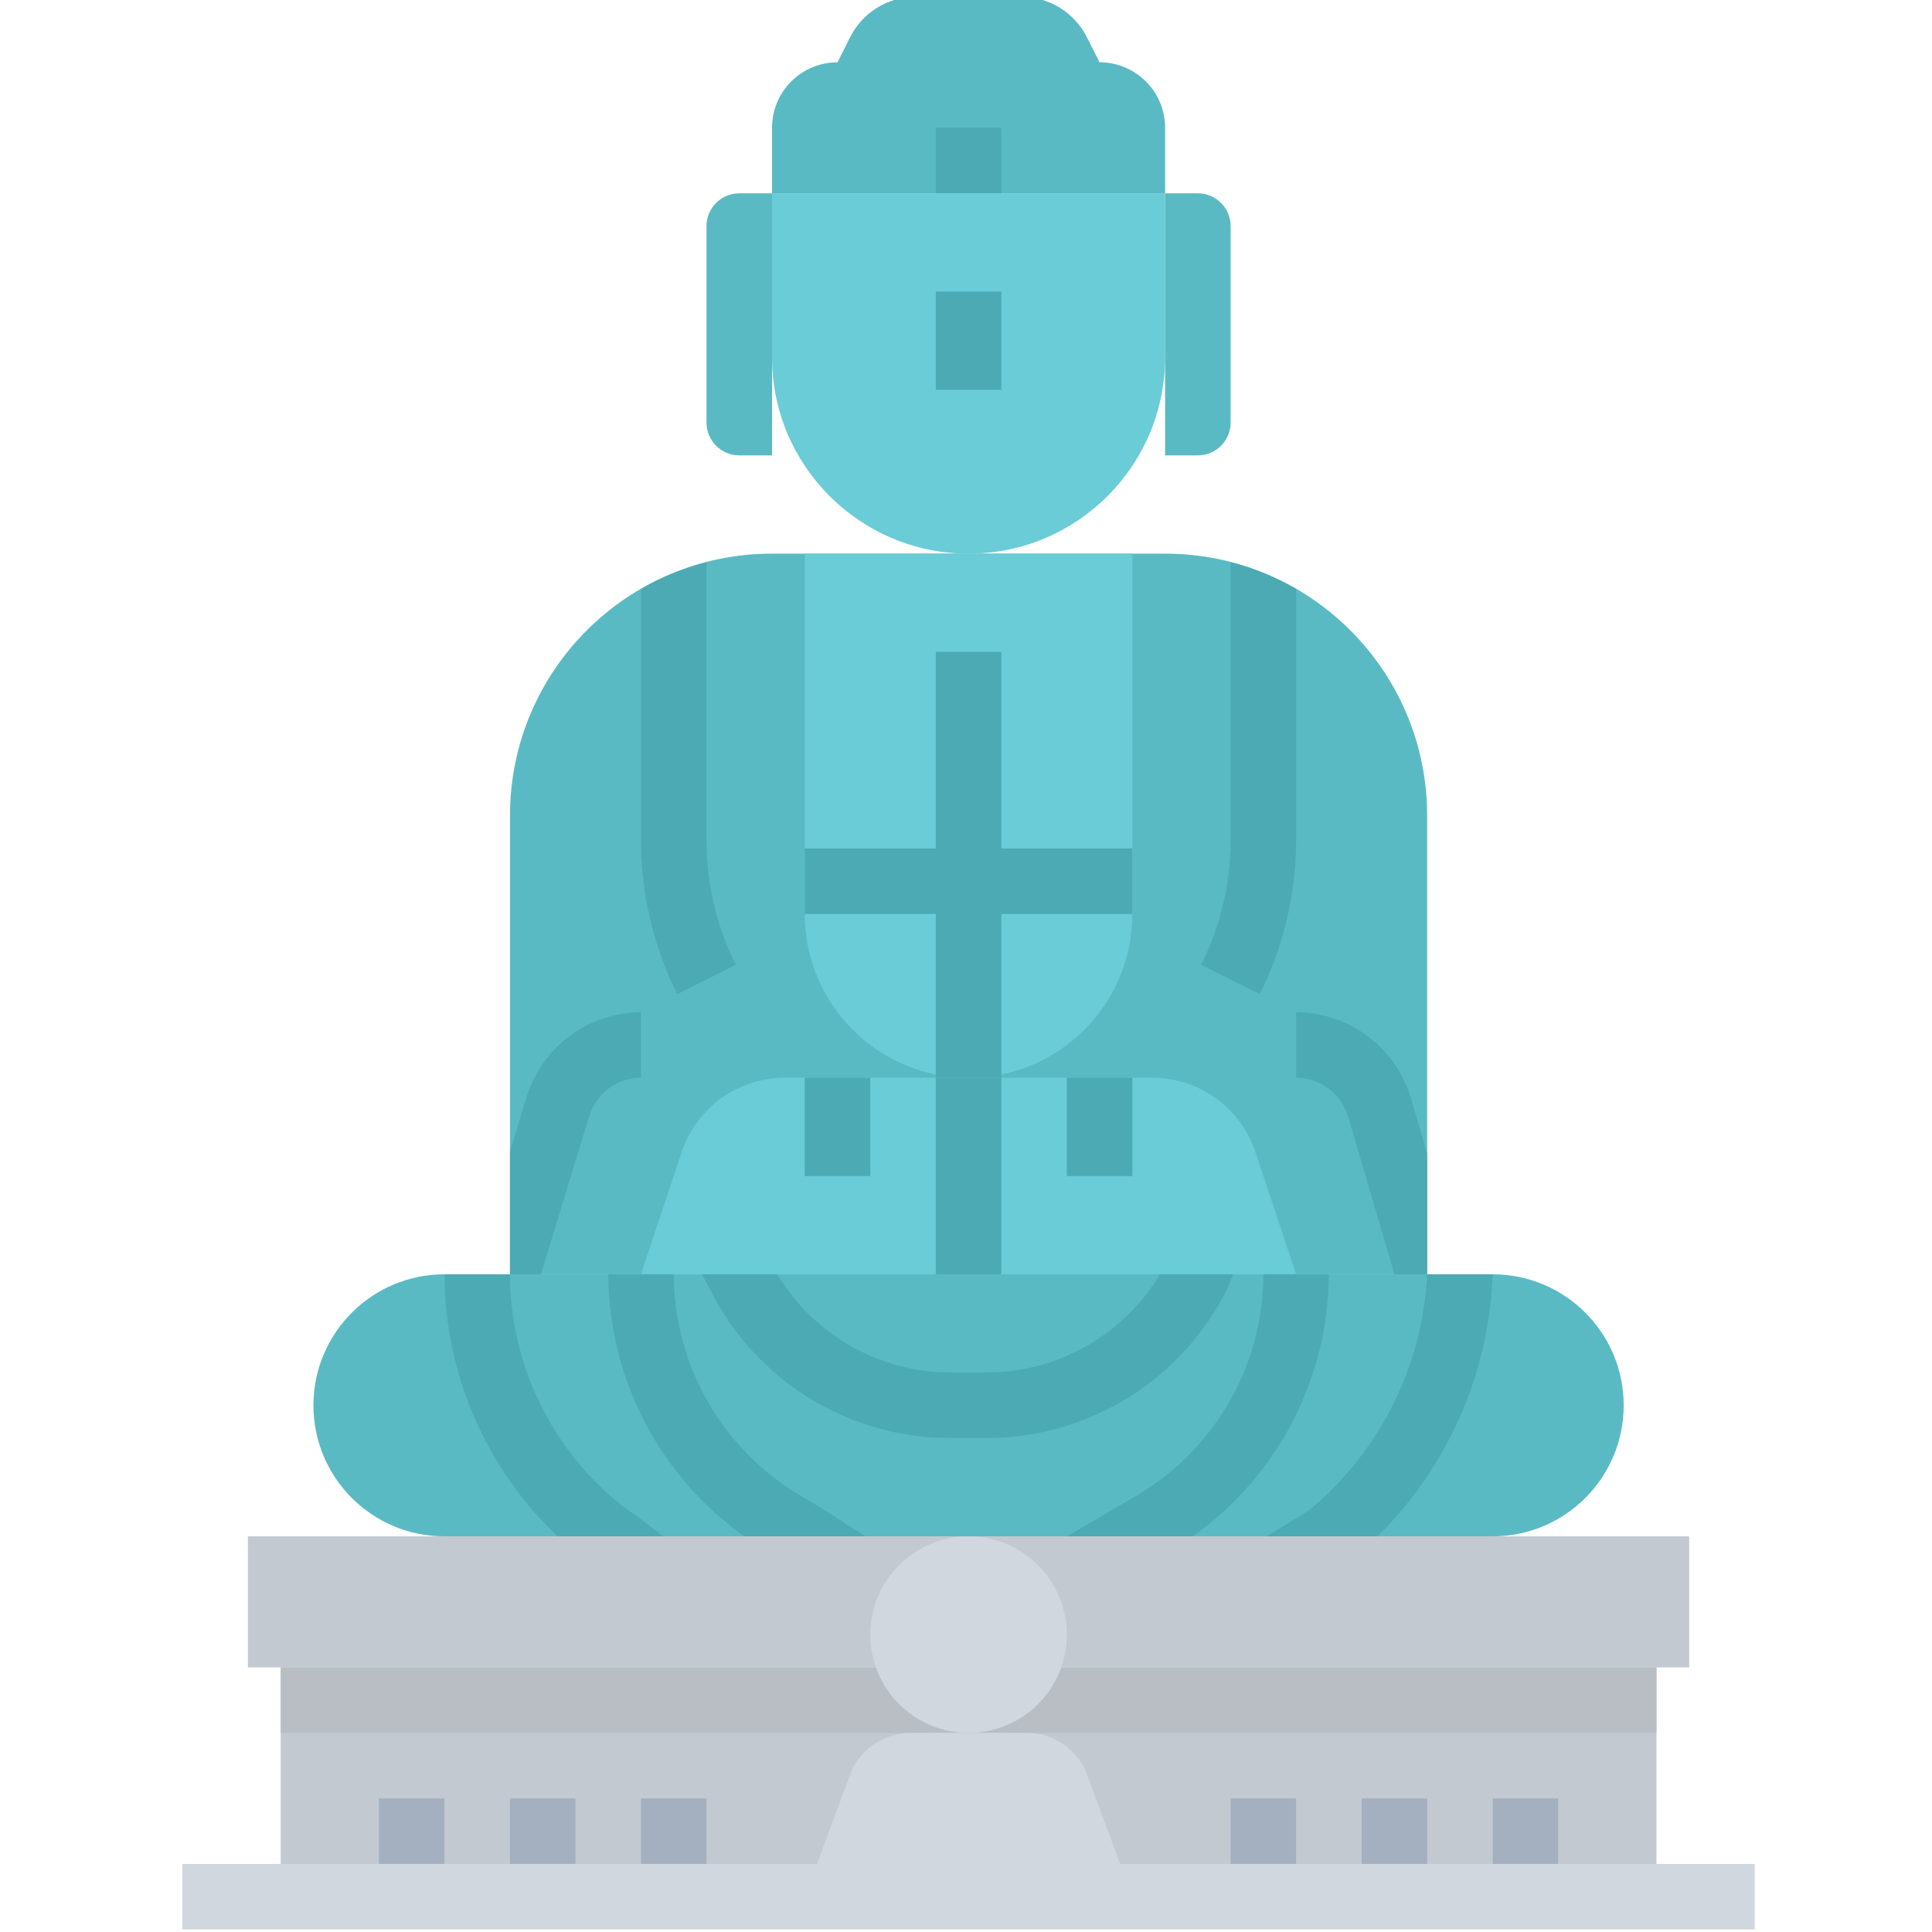<svg xmlns="http://www.w3.org/2000/svg" height="601pt" version="1.1" viewBox="-56 1 601 601.8" width="601pt">
<g id="surface1">
<path d="M 184.078 173.457 L 306.52 173.457 C 351.602 173.457 388.148 210.004 388.148 255.086 L 388.148 397.934 L 102.453 397.934 L 102.453 255.086 C 102.453 210.004 139 173.457 184.078 173.457 Z M 184.078 173.457 " style=" stroke:none;fill-rule:nonzero;fill:rgb(35.294%,72.941%,76.863%);fill-opacity:1;" />
<path d="M 245.301 173.457 C 211.488 173.457 184.078 146.047 184.078 112.238 L 184.078 61.219 L 306.52 61.219 L 306.52 112.238 C 306.52 146.047 279.109 173.457 245.301 173.457 Z M 245.301 173.457 " style=" stroke:none;fill-rule:nonzero;fill:rgb(41.176%,80%,84.314%);fill-opacity:1;" />
<path d="M 235.098 91.832 L 255.504 91.832 L 255.504 122.441 L 235.098 122.441 Z M 235.098 91.832 " style=" stroke:none;fill-rule:nonzero;fill:rgb(29.804%,66.667%,70.98%);fill-opacity:1;" />
<path d="M 306.52 61.219 L 184.078 61.219 L 184.078 40.812 C 184.078 29.543 193.215 20.406 204.488 20.406 L 208.375 12.633 C 212.238 4.898 220.137 0.012 228.781 0 L 261.758 0 C 270.402 0.012 278.301 4.898 282.164 12.633 L 286.113 20.406 C 297.383 20.406 306.52 29.543 306.52 40.812 Z M 306.52 61.219 " style=" stroke:none;fill-rule:nonzero;fill:rgb(35.294%,72.941%,76.863%);fill-opacity:1;" />
<path d="M 82.047 397.934 L 408.555 397.934 C 431.094 397.934 449.367 416.207 449.367 438.746 C 449.367 461.285 431.094 479.559 408.555 479.559 L 82.047 479.559 C 59.504 479.559 41.23 461.285 41.23 438.746 C 41.23 416.207 59.504 397.934 82.047 397.934 Z M 82.047 397.934 " style=" stroke:none;fill-rule:nonzero;fill:rgb(35.294%,72.941%,76.863%);fill-opacity:1;" />
<path d="M 184.078 142.848 L 173.875 142.848 C 168.242 142.848 163.672 138.277 163.672 132.645 L 163.672 71.422 C 163.672 65.789 168.242 61.219 173.875 61.219 L 184.078 61.219 Z M 184.078 142.848 " style=" stroke:none;fill-rule:nonzero;fill:rgb(35.294%,72.941%,76.863%);fill-opacity:1;" />
<path d="M 316.723 142.848 L 306.52 142.848 L 306.52 61.219 L 316.723 61.219 C 322.359 61.219 326.926 65.789 326.926 71.422 L 326.926 132.645 C 326.926 138.277 322.359 142.848 316.723 142.848 Z M 316.723 142.848 " style=" stroke:none;fill-rule:nonzero;fill:rgb(35.294%,72.941%,76.863%);fill-opacity:1;" />
<path d="M 235.098 40.812 L 255.504 40.812 L 255.504 61.219 L 235.098 61.219 Z M 235.098 40.812 " style=" stroke:none;fill-rule:nonzero;fill:rgb(29.804%,66.667%,70.98%);fill-opacity:1;" />
<path d="M 20.824 479.559 L 469.773 479.559 L 469.773 520.371 L 20.824 520.371 Z M 20.824 479.559 " style=" stroke:none;fill-rule:nonzero;fill:rgb(76.471%,78.824%,81.961%);fill-opacity:1;" />
<path d="M 31.027 520.371 L 459.57 520.371 L 459.57 591.797 L 31.027 591.797 Z M 31.027 520.371 " style=" stroke:none;fill-rule:nonzero;fill:rgb(76.471%,78.824%,81.961%);fill-opacity:1;" />
<path d="M 31.027 520.371 L 459.57 520.371 L 459.57 540.781 L 31.027 540.781 Z M 31.027 520.371 " style=" stroke:none;fill-rule:nonzero;fill:rgb(72.157%,74.51%,76.863%);fill-opacity:1;" />
<path d="M 275.91 510.168 C 275.91 527.074 262.207 540.781 245.301 540.781 C 228.395 540.781 214.691 527.074 214.691 510.168 C 214.691 493.266 228.395 479.559 245.301 479.559 C 262.207 479.559 275.91 493.266 275.91 510.168 Z M 275.91 510.168 " style=" stroke:none;fill-rule:nonzero;fill:rgb(81.569%,84.314%,87.451%);fill-opacity:1;" />
<path d="M 296.316 591.797 L 194.281 591.797 L 209.047 552.062 C 212.504 545.148 219.57 540.781 227.301 540.781 L 263.301 540.781 C 271.031 540.781 278.098 545.148 281.555 552.062 Z M 296.316 591.797 " style=" stroke:none;fill-rule:nonzero;fill:rgb(81.569%,84.314%,87.451%);fill-opacity:1;" />
<path d="M 0.418 581.594 L 490.18 581.594 L 490.18 602 L 0.418 602 Z M 0.418 581.594 " style=" stroke:none;fill-rule:nonzero;fill:rgb(81.569%,84.314%,87.451%);fill-opacity:1;" />
<path d="M 61.641 561.188 L 82.047 561.188 L 82.047 581.594 L 61.641 581.594 Z M 61.641 561.188 " style=" stroke:none;fill-rule:nonzero;fill:rgb(64.314%,69.02%,74.902%);fill-opacity:1;" />
<path d="M 102.453 561.188 L 122.859 561.188 L 122.859 581.594 L 102.453 581.594 Z M 102.453 561.188 " style=" stroke:none;fill-rule:nonzero;fill:rgb(64.314%,69.02%,74.902%);fill-opacity:1;" />
<path d="M 143.266 561.188 L 163.672 561.188 L 163.672 581.594 L 143.266 581.594 Z M 143.266 561.188 " style=" stroke:none;fill-rule:nonzero;fill:rgb(64.314%,69.02%,74.902%);fill-opacity:1;" />
<path d="M 326.926 561.188 L 347.332 561.188 L 347.332 581.594 L 326.926 581.594 Z M 326.926 561.188 " style=" stroke:none;fill-rule:nonzero;fill:rgb(64.314%,69.02%,74.902%);fill-opacity:1;" />
<path d="M 367.742 561.188 L 388.148 561.188 L 388.148 581.594 L 367.742 581.594 Z M 367.742 561.188 " style=" stroke:none;fill-rule:nonzero;fill:rgb(64.314%,69.02%,74.902%);fill-opacity:1;" />
<path d="M 408.555 561.188 L 428.961 561.188 L 428.961 581.594 L 408.555 581.594 Z M 408.555 561.188 " style=" stroke:none;fill-rule:nonzero;fill:rgb(64.314%,69.02%,74.902%);fill-opacity:1;" />
<path d="M 245.301 336.711 C 273.477 336.711 296.316 313.871 296.316 285.695 L 296.316 173.457 L 194.281 173.457 L 194.281 285.695 C 194.281 313.871 217.125 336.711 245.301 336.711 Z M 245.301 336.711 " style=" stroke:none;fill-rule:nonzero;fill:rgb(41.176%,80%,84.314%);fill-opacity:1;" />
<path d="M 245.301 397.934 L 143.266 397.934 L 155.969 359.832 C 160.566 346.027 173.484 336.711 188.039 336.711 L 245.301 336.711 Z M 245.301 397.934 " style=" stroke:none;fill-rule:nonzero;fill:rgb(41.176%,80%,84.314%);fill-opacity:1;" />
<path d="M 245.301 397.934 L 347.332 397.934 L 334.629 359.832 C 330.031 346.027 317.113 336.711 302.562 336.711 L 245.301 336.711 Z M 245.301 397.934 " style=" stroke:none;fill-rule:nonzero;fill:rgb(41.176%,80%,84.314%);fill-opacity:1;" />
<path d="M 154.539 310.664 L 172.805 301.539 C 166.82 289.531 163.695 276.297 163.672 262.879 L 163.672 176.152 C 156.523 177.984 149.656 180.789 143.266 184.484 L 143.266 262.898 C 143.293 279.477 147.152 295.824 154.539 310.664 Z M 154.539 310.664 " style=" stroke:none;fill-rule:nonzero;fill:rgb(29.804%,66.667%,70.98%);fill-opacity:1;" />
<path d="M 317.742 301.543 L 336.008 310.664 C 343.418 295.824 347.297 279.469 347.332 262.879 L 347.332 184.469 C 340.945 180.77 334.078 177.965 326.926 176.133 L 326.926 262.859 C 326.895 276.289 323.75 289.527 317.742 301.543 Z M 317.742 301.543 " style=" stroke:none;fill-rule:nonzero;fill:rgb(29.804%,66.667%,70.98%);fill-opacity:1;" />
<path d="M 296.316 265.289 L 255.504 265.289 L 255.504 204.066 L 235.098 204.066 L 235.098 265.289 L 194.281 265.289 L 194.281 285.695 L 235.098 285.695 L 235.098 336.711 L 255.504 336.711 L 255.504 285.695 L 296.316 285.695 Z M 296.316 265.289 " style=" stroke:none;fill-rule:nonzero;fill:rgb(29.804%,66.667%,70.98%);fill-opacity:1;" />
<path d="M 194.281 336.711 L 214.691 336.711 L 214.691 367.32 L 194.281 367.32 Z M 194.281 336.711 " style=" stroke:none;fill-rule:nonzero;fill:rgb(29.804%,66.667%,70.98%);fill-opacity:1;" />
<path d="M 275.91 336.711 L 296.316 336.711 L 296.316 367.32 L 275.91 367.32 Z M 275.91 336.711 " style=" stroke:none;fill-rule:nonzero;fill:rgb(29.804%,66.667%,70.98%);fill-opacity:1;" />
<path d="M 143.266 336.711 L 143.266 316.305 C 126.711 316.34 112.152 327.266 107.492 343.148 L 102.453 359.648 L 102.453 397.934 L 112.094 397.934 L 127.062 348.957 C 129.141 341.727 135.742 336.738 143.266 336.711 Z M 143.266 336.711 " style=" stroke:none;fill-rule:nonzero;fill:rgb(29.804%,66.667%,70.98%);fill-opacity:1;" />
<path d="M 347.332 316.305 L 347.332 336.711 C 354.863 336.734 361.473 341.723 363.559 348.957 L 377.945 397.934 L 388.148 397.934 L 388.148 360.324 L 383.168 343.324 C 378.543 327.363 363.953 316.359 347.332 316.305 Z M 347.332 316.305 " style=" stroke:none;fill-rule:nonzero;fill:rgb(29.804%,66.667%,70.98%);fill-opacity:1;" />
<path d="M 102.453 397.934 L 82.047 397.934 C 82.129 428.82 94.871 458.324 117.297 479.559 L 150.094 479.559 C 146.414 476.5 142.578 473.629 138.605 470.957 C 115.879 453.543 102.523 426.562 102.453 397.934 Z M 102.453 397.934 " style=" stroke:none;fill-rule:nonzero;fill:rgb(29.804%,66.667%,70.98%);fill-opacity:1;" />
<path d="M 388.148 397.934 C 386.73 426.41 373.473 453 351.578 471.262 C 346.016 474.793 341.578 477.469 337.996 479.559 L 372.688 479.559 C 394.609 457.914 407.438 428.719 408.555 397.934 Z M 388.148 397.934 " style=" stroke:none;fill-rule:nonzero;fill:rgb(29.804%,66.667%,70.98%);fill-opacity:1;" />
<path d="M 192.242 466.449 C 168.246 451.941 153.547 425.973 153.469 397.934 L 133.062 397.934 C 133.219 430.379 148.992 460.762 175.438 479.559 L 213.191 479.559 L 199.52 470.816 Z M 192.242 466.449 " style=" stroke:none;fill-rule:nonzero;fill:rgb(29.804%,66.667%,70.98%);fill-opacity:1;" />
<path d="M 357.539 397.934 L 337.129 397.934 C 337.066 425.879 322.461 451.777 298.582 466.293 L 275.961 479.559 L 315.164 479.559 C 341.605 460.762 357.379 430.379 357.539 397.934 Z M 357.539 397.934 " style=" stroke:none;fill-rule:nonzero;fill:rgb(29.804%,66.667%,70.98%);fill-opacity:1;" />
<path d="M 239.914 448.949 L 250.688 448.949 C 282.805 449.016 312.137 430.711 326.191 401.828 L 327.762 397.934 L 304.906 397.934 C 293.469 416.957 272.883 428.578 250.688 428.543 L 239.914 428.543 C 217.723 428.562 197.152 416.945 185.711 397.934 L 162.246 397.934 L 164.691 402.492 C 178.852 431.059 208.031 449.078 239.914 448.949 Z M 239.914 448.949 " style=" stroke:none;fill-rule:nonzero;fill:rgb(29.804%,66.667%,70.98%);fill-opacity:1;" />
<path d="M 235.098 336.711 L 255.504 336.711 L 255.504 397.934 L 235.098 397.934 Z M 235.098 336.711 " style=" stroke:none;fill-rule:nonzero;fill:rgb(29.804%,66.667%,70.98%);fill-opacity:1;" />
</g>
</svg>